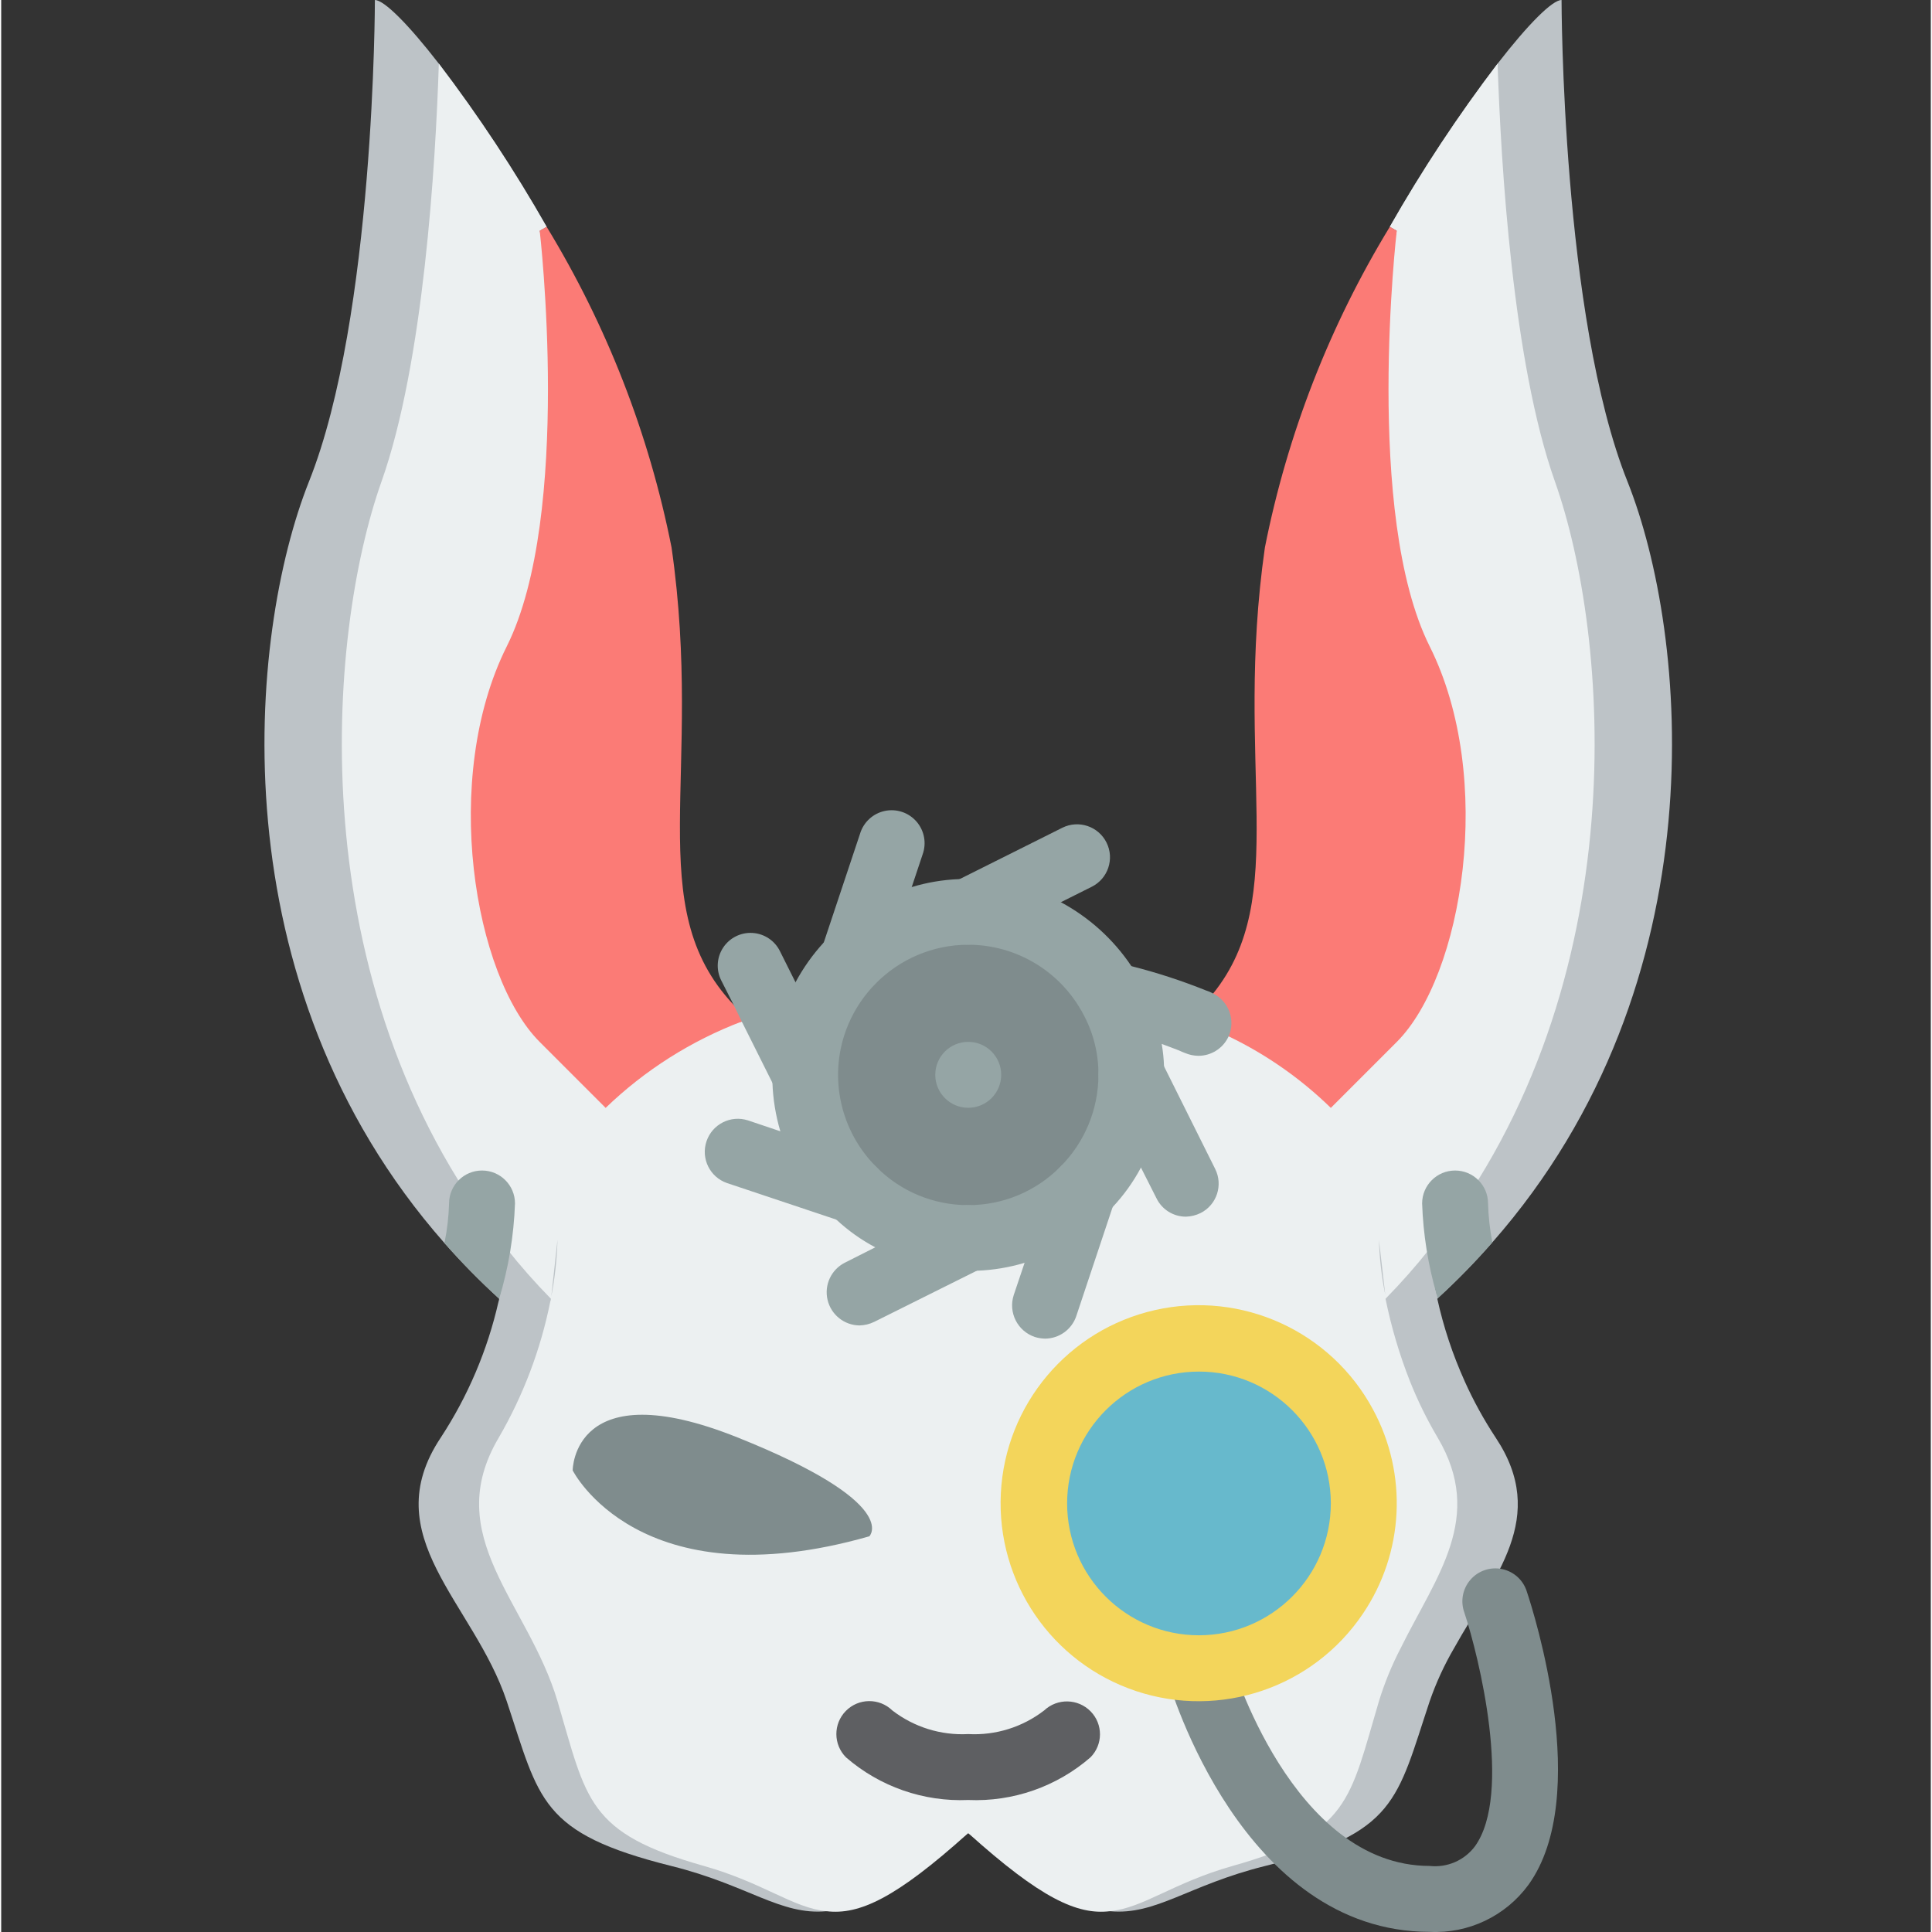 <svg height="508pt" viewBox="-69 0 508 508.627" width="508pt" xmlns="http://www.w3.org/2000/svg"><rect x="-69" y="0" width="508" height="508.627" fill="#333333" stroke="none"/><path d="m316.277 363.605c-3.145-6.961-5.559-14.234-7.203-21.695h.086v-.086l.348-.348c4.949-4.539 9.641-9.348 14.059-14.402 60.227-68.473 51.547-160.195 35.582-200.289-17.359-43.391-17.359-126.785-17.359-126.785-2.43 0-8.762 6.336-16.832 16.75-10.402 13.672-19.883 28.023-28.379 42.953l1.824 1.043s-8.68 74.719 8.676 109.43c17.355 34.711 8.68 86.777-8.676 104.133l-17.355 17.359c-1.824-1.824-3.82-3.645-5.816-5.297-6.461-5.336-13.543-9.883-21.086-13.535-.09.086-.09.258-.176.348-.531 1.059-1.305 1.98-2.254 2.688-1.527 1.367-3.508 2.109-5.555 2.086-1.164-.016-2.312-.25-3.387-.695-.086 0-.172-.086-.258-.086-.484-.156-.949-.359-1.391-.609-1.473-.605-3.035-1.129-4.598-1.734.172.867.262 1.734.348 2.602.172 1.043.172 2.172.258 3.297l13.453 26.988c2.152 4.27.441 9.469-3.82 11.629-1.215.602-2.547.93-3.902.957-1.145 0-2.273-.27-3.301-.781-1.941-.742-3.523-2.203-4.426-4.078l-4.078-8.07c-.871 1.637-1.824 3.23-2.863 4.77-1.387 1.996-2.926 3.883-4.598 5.645l-9.547 28.637c-1.176 3.559-4.496 5.969-8.242 5.988-.352.012-.699-.016-1.043-.09h-.262c-.473-.062-.938-.18-1.387-.348-4.555-1.535-7.031-6.445-5.555-11.02l2.863-8.504c-.598.184-1.203.332-1.82.434-2.465.691-4.996 1.129-7.551 1.301-1.043.176-2.168.262-3.211.348l-2.344 1.215-24.645 12.238c-.676.359-1.41.594-2.168.691-.562.18-1.148.266-1.738.262-4.008-.047-7.469-2.82-8.391-6.719-.926-3.902.926-7.93 4.488-9.77l8.07-4.078c-3.723-1.969-7.164-4.418-10.242-7.289l-28.809-9.633c-4.508-1.57-6.906-6.473-5.383-10.992 1.52-4.523 6.398-6.973 10.934-5.496l.871.258 7.633 2.605c-.25-.738-.453-1.492-.605-2.258-.848-3.438-1.344-6.957-1.477-10.5l-6.766-13.535-1.305-2.605c-10.883 4.195-21.02 10.113-30.023 17.531-2.039 1.617-3.984 3.355-5.816 5.207l-17.355-17.359c-17.355-17.355-26.035-69.422-8.676-104.133 17.355-34.711 8.676-109.43 8.676-109.43l1.824-1.043c-8.5-14.93-17.977-29.281-28.379-42.953-8.07-10.414-14.406-16.75-16.836-16.75 0 0 0 83.395-17.355 126.785-15.965 40.094-24.645 131.992 35.668 200.461 4.477 5.086 9.227 9.926 14.23 14.492l.176.172c-.02.27-.078.535-.176.781-2.891 12.727-8.035 24.836-15.188 35.754-17.355 26.035 8.68 43.391 17.359 69.426 8.676 26.031 8.676 34.711 43.387 43.387 20.223 5.035 28.637 13.02 40.789 11.891 8.676-.695 19.176-6.074 37.312-20.566 18.137 14.492 28.641 19.871 37.316 20.566 12.148 1.129 20.566-6.855 40.785-11.891 34.715-8.676 34.715-17.355 43.391-43.387 1.68-4.859 3.828-9.535 6.422-13.973 10.586-19.004 24.992-34.363 10.934-55.453-3.109-4.719-5.84-9.684-8.156-14.84zm-252.441-35.23.262-1.996s0 .781-.09 2.254c-.309 4.293-.918 8.555-1.82 12.758zm243.504 0 1.562 12.41c-.844-4.008-1.422-8.066-1.738-12.152v-.086c-.086-1.387-.086-2.168-.086-2.168zm0 0" fill="#bdc3c7"/><path d="m81.453 269.016c-17.355-17.355-26.035-64.129-8.68-98.84 17.355-34.711 0-109.43 0-109.43l1.824-1.043c-8.5-14.93-17.977-29.281-28.379-42.953-.867 26.641-3.992 78.707-15.098 110.035-14.234 40.094-21.957 131.992 31.762 200.461.289.398.609.773.953 1.129 0 .086.086.172.172.258 3.664 4.633 7.574 9.066 11.715 13.277-.016.27-.074.535-.172.781-2.527 12.578-7.102 24.656-13.539 35.754-15.445 26.035 7.727 43.391 15.449 69.426 7.723 26.031 7.723 34.711 38.617 43.387 15.621 4.426 23.344 11.023 32.195 11.891 8.59 1.043 18.223-3.383 37.312-20.566 19.094 17.184 28.727 21.609 37.316 20.566 8.852-.867 16.574-7.465 32.195-11.891 30.895-8.676 30.895-17.355 38.617-43.387 1.48-4.824 3.398-9.5 5.727-13.973 9.375-19.004 22.215-34.363 9.719-55.453-2.809-4.75-5.246-9.711-7.289-14.84-2.77-7.027-4.918-14.289-6.422-21.695h.09v-.086c4.105-4.184 7.988-8.59 11.625-13.191v-.086c.09-.086.176-.086.176-.172l1.039-1.301c53.633-68.473 45.906-160.195 31.676-200.289-11.105-31.328-14.23-83.395-15.098-110.035-10.402 13.672-19.883 28.023-28.379 42.953l1.824 1.043s-17.355 74.719 0 109.43c17.355 34.711 8.676 81.484-8.68 98.84zm-5.641 72.375 1.648-15.012c-.141 5.039-.691 10.062-1.648 15.012zm217.902-15.012 1.648 14.406c-.957-4.746-1.508-9.566-1.648-14.406zm0 0" fill="#ecf0f1"/><path d="m298.402 274.309-17.355 17.359c-7.891-7.695-16.977-14.055-26.902-18.832-2.691-1.301-5.293-2.516-7.984-3.559l2.516-6.074c.52-.52.953-1.129 1.391-1.648 20.566-25.602 5.379-59.793 13.621-117.414 5.918-29.859 17.051-58.441 32.891-84.438l1.824 1.043s-8.68 74.719 8.676 109.43c17.355 34.711 8.68 86.777-8.676 104.133zm0 0" fill="#fb7b76"/><path d="m126.145 268.844c-.09 0-.09.086-.176.086-13.355 5.082-25.547 12.816-35.84 22.738l-17.355-17.359c-17.355-17.355-26.035-69.422-8.676-104.133 17.355-34.711 8.676-109.43 8.676-109.43l1.824-1.043c15.84 25.996 26.973 54.578 32.887 84.438 8.594 59.879-8.156 94.418 16.316 120.363.324.398.672.773 1.039 1.129zm0 0" fill="#fb7b76"/><path d="m254.145 272.836c-.09.086-.09.258-.176.348-1.492 2.934-4.516 4.781-7.809 4.773-1.164-.016-2.312-.25-3.387-.695-.562-.199-1.109-.434-1.648-.695-1.473-.605-3.035-1.129-4.598-1.734-1.734-.609-3.473-1.129-5.207-1.738-3.383-.953-6.855-1.906-10.328-2.773-2.168-.484-4.066-1.793-5.293-3.645-.109-.281-.258-.543-.434-.781-.922-1.855-1.168-3.973-.695-5.988.742-3.516 3.637-6.168 7.203-6.598 1.07-.156 2.164-.098 3.211.176 1.215.258 2.43.52 3.559.867 6.703 1.695 13.285 3.84 19.699 6.422.637.191 1.246.453 1.824.781 4.148 2.07 5.941 7.035 4.078 11.281zm0 0" fill="#95a5a5"/><path d="m151.309 282.988c-.016 3.266-1.859 6.25-4.773 7.723-1.215.602-2.547.93-3.902.957-1.055.027-2.102-.211-3.039-.695-2.07-.684-3.766-2.191-4.688-4.164l-.867-1.738-8.07-16.141-2.168-4.426-3.211-6.336c-1.418-2.762-1.242-6.074.461-8.672s4.672-4.082 7.77-3.883c3.098.195 5.855 2.043 7.215 4.832l4.078 8.156 2.777 5.469 7.465 15.012c.609 1.215.938 2.551.953 3.906zm0 0" fill="#95a5a5"/><path d="m231.582 274.918c-.047-.613-.133-1.223-.262-1.824-1.582-7.254-4.852-14.031-9.547-19.785-4.621-5.652-10.508-10.141-17.18-13.102h-.09c-5.941-2.695-12.391-4.086-18.918-4.078-2.707-.008-5.41.254-8.07.781h-.086c-1.465.223-2.914.543-4.34.953-1.473.434-2.949.953-4.25 1.477h-.086c-8.672 3.289-16.145 9.129-21.438 16.746-.605.867-1.125 1.738-1.648 2.605-.293.414-.551.848-.781 1.301-.266.414-.496.852-.691 1.301-.523.883-.961 1.812-1.305 2.777-2.734 5.93-4.129 12.391-4.078 18.918.012 2.676.246 5.348.695 7.984h.086c.422 3.004 1.211 5.949 2.344 8.766h.086c3.293 8.695 9.129 16.195 16.75 21.52 2.441 1.742 5.059 3.227 7.809 4.426 5.973 2.695 12.453 4.086 19.004 4.078 2.711.008 5.414-.254 8.07-.781 1.496-.223 2.973-.543 4.426-.953.871-.262 1.738-.52 2.52-.781.59-.164 1.172-.367 1.734-.609 8.684-3.352 16.176-9.211 21.52-16.832 1.758-2.512 3.266-5.188 4.516-7.984 2.648-5.926 4.008-12.344 3.992-18.832.004-2.711-.258-5.414-.781-8.07zm0 0" fill="#7f8c8d"/><path d="m185.586 317.266c2.844 0 5.504 1.398 7.113 3.738 1.613 2.34 1.973 5.324.957 7.977 1.496-.223 2.973-.543 4.426-.953.871-.262 1.738-.52 2.52-.781.59-.164 1.172-.367 1.734-.609l5.379-16.051c.453-1.262 1.164-2.414 2.086-3.387-6.395 6.469-15.117 10.098-24.215 10.066zm-7.723-73.414c-1.105-2.16-1.23-4.688-.348-6.941h-.086c-1.465.223-2.914.543-4.34.953-1.473.434-2.949.953-4.25 1.477l-.434 1.301-.609 1.82-.434 1.215-3.906 11.629-.52 1.305c-.086.086-.086.172-.172.258-.262.348-.434.695-.695 1.043-.238.309-.5.598-.781.867-1.219 1.191-2.754 2.008-4.426 2.344-.164.07-.344.098-.52.086h-.348c-.254.07-.52.102-.781.086-.941-.023-1.875-.168-2.777-.434l-.52-.262c-.414-.082-.801-.262-1.129-.52-.086 0-.172-.086-.262-.172-.527-.359-1.023-.766-1.473-1.215l-.348-.348c-.176-.262-.434-.52-.609-.781-.133-.238-.277-.473-.434-.695-.078-.273-.195-.539-.348-.781-.605.867-1.125 1.738-1.648 2.605-.293.414-.551.848-.781 1.301-.266.414-.496.852-.691 1.301-.523.883-.961 1.812-1.305 2.777l7.465 15.012c.609 1.215.938 2.551.953 3.906.051-18.91 15.367-34.227 34.277-34.277-3.301.031-6.32-1.867-7.723-4.859zm53.457 29.242c-1.582-7.254-4.852-14.031-9.547-19.785-3.566.43-6.461 3.082-7.203 6.598-.473 2.016-.227 4.133.695 5.988.176.238.324.5.434.781 2.766 4.957 4.199 10.547 4.168 16.227.016-3.266 1.855-6.25 4.77-7.723 2.16-1.121 4.707-1.219 6.945-.262-.047-.613-.133-1.223-.262-1.824zm-38.008 48.945c1.102 2.156 1.23 4.688.344 6.941 1.496-.223 2.973-.543 4.426-.953.871-.262 1.738-.52 2.52-.781.59-.164 1.172-.367 1.734-.609l5.379-16.051c.453-1.262 1.164-2.414 2.086-3.387-6.395 6.469-15.117 10.098-24.215 10.066 3.281-.027 6.285 1.828 7.727 4.773zm-7.727-73.328c-2.844-.035-5.496-1.453-7.105-3.801-1.605-2.352-1.965-5.336-.965-8h-.086c-1.465.223-2.914.543-4.34.953-1.473.434-2.949.953-4.25 1.477l-.434 1.301-.609 1.82-.434 1.215-3.906 11.629-.52 1.305c-.086.086-.086.172-.172.258-.262.348-.434.695-.695 1.043-.238.309-.5.598-.781.867-1.219 1.191-2.754 2.008-4.426 2.344-.164.07-.344.098-.52.086h-.348c-.254.07-.52.102-.781.086-.941-.023-1.875-.168-2.777-.434l-.52-.262c-.414-.082-.801-.262-1.129-.52-.086 0-.172-.086-.262-.172-.527-.359-1.023-.766-1.473-1.215l-.348-.348c-.176-.262-.434-.52-.609-.781-.164-.219-.309-.453-.434-.695-.086-.258-.258-.52-.348-.781-.605.867-1.125 1.738-1.648 2.605-.293.414-.551.848-.781 1.301-.266.414-.496.852-.691 1.301-.523.883-.961 1.812-1.305 2.777l7.465 15.012c.609 1.215.938 2.551.953 3.906.051-18.91 15.367-34.227 34.277-34.277zm-39.051 42c-1.215.602-2.547.93-3.902.957-1.055.027-2.102-.211-3.039-.695.422 3.004 1.211 5.949 2.344 8.766h.086l15.969 5.379c1.258.453 2.414 1.16 3.383 2.082-6.453-6.402-10.078-15.121-10.066-24.211-.016 3.266-1.859 6.25-4.773 7.723zm90.598-9.98c-.066-1.977-.27-3.949-.605-5.898-1.113-7.336-3.84-14.328-7.984-20.48-9.602-14.332-25.703-22.953-42.957-22.996-.781-.016-1.562.012-2.34.086h-.09c-4.207.164-8.379.863-12.406 2.082-8.906 2.664-16.918 7.703-23.172 14.578l-.086.09c-2.883 3.148-5.359 6.648-7.379 10.41-4.07 7.48-6.191 15.871-6.16 24.387-.016.695.016 1.391.086 2.082.156 4.324.855 8.609 2.082 12.758 2.695 8.957 7.797 17.004 14.754 23.258 3.078 2.871 6.52 5.32 10.242 7.289 7.5 4.109 15.918 6.258 24.469 6.246.754.016 1.508-.012 2.258-.086 4.266-.156 8.496-.855 12.582-2.082 8.922-2.676 16.938-7.746 23.172-14.664 2.934-3.129 5.445-6.629 7.461-10.414 4.074-7.48 6.195-15.871 6.164-24.387.012-.754-.016-1.508-.09-2.258zm-51.547 36.535h-.086c-9.02.004-17.672-3.586-24.039-9.98-.047 0-.086-.039-.086-.086-9.426-9.41-12.543-23.438-7.984-35.953 4.555-12.52 15.957-21.258 29.23-22.406 13.273-1.148 26.008 5.504 32.645 17.055.176.238.324.5.434.781 2.766 4.957 4.199 10.547 4.168 16.227v.086c-.016 9.043-3.602 17.715-9.98 24.125 0 .047-.039.086-.086.086-6.395 6.469-15.117 10.098-24.215 10.066zm-34.277-34.277c-.016 3.266-1.859 6.25-4.773 7.723-1.215.602-2.547.93-3.902.957-1.055.027-2.102-.211-3.039-.695.422 3.004 1.211 5.949 2.344 8.766h.086l15.969 5.379c1.258.453 2.414 1.16 3.383 2.082-6.453-6.402-10.078-15.121-10.066-24.211zm26.555-39.137c-1.105-2.16-1.23-4.688-.348-6.941h-.086c-1.465.223-2.914.543-4.34.953-1.473.434-2.949.953-4.25 1.477l-.434 1.301-.609 1.82-.434 1.215-3.906 11.629-.52 1.305c-.086.086-.086.172-.172.258-.262.348-.434.695-.695 1.043-.238.309-.5.598-.781.867-1.219 1.191-2.754 2.008-4.426 2.344-.164.07-.344.098-.52.086h-.348c-.254.07-.52.102-.781.086-.941-.023-1.875-.168-2.777-.434l-.52-.262c-.414-.082-.801-.262-1.129-.52-.086 0-.172-.086-.262-.172-.527-.359-1.023-.766-1.473-1.215l-.348-.348c-.176-.262-.434-.52-.609-.781-.133-.238-.277-.473-.434-.695-.078-.273-.195-.539-.348-.781-.605.867-1.125 1.738-1.648 2.605-.293.414-.551.848-.781 1.301-.266.414-.496.852-.691 1.301-.523.883-.961 1.812-1.305 2.777l7.465 15.012c.609 1.215.938 2.551.953 3.906.051-18.91 15.367-34.227 34.277-34.277-3.301.031-6.32-1.867-7.723-4.859zm-16.402 63.434c2.238 2.328 3.004 5.699 1.996 8.766-.738 2.332-2.445 4.227-4.684 5.207 2.441 1.742 5.059 3.227 7.809 4.426l15.102-7.551c1.188-.582 2.492-.879 3.816-.867-9.02.004-17.672-3.586-24.039-9.98zm24.125 9.98c2.844 0 5.504 1.398 7.113 3.738 1.613 2.34 1.973 5.324.957 7.977 1.496-.223 2.973-.543 4.426-.953.871-.262 1.738-.52 2.52-.781.59-.164 1.172-.367 1.734-.609l5.379-16.051c.453-1.262 1.164-2.414 2.086-3.387-6.395 6.469-15.117 10.098-24.215 10.066zm45.734-44.172c-1.582-7.254-4.852-14.031-9.547-19.785-3.566.43-6.461 3.082-7.203 6.598-.473 2.016-.227 4.133.695 5.988.176.238.324.5.434.781 2.766 4.957 4.199 10.547 4.168 16.227.016-3.266 1.855-6.25 4.77-7.723 2.16-1.121 4.707-1.219 6.945-.262-.047-.613-.133-1.223-.262-1.824zm0 0" fill="#95a5a5"/><path d="m185.598 248.688c-4.027.004-7.531-2.762-8.457-6.68-.926-3.922.965-7.961 4.566-9.762l28.637-14.32c4.285-2.141 9.5-.406 11.645 3.883 2.145 4.285.406 9.5-3.883 11.645l-28.637 14.32c-1.203.602-2.527.914-3.871.914zm0 0" fill="#95a5a5"/><path d="m155.215 261.27c-2.789 0-5.406-1.344-7.039-3.609-1.629-2.262-2.07-5.172-1.191-7.816l10.129-30.375c.914-3.023 3.398-5.312 6.488-5.973 3.09-.66 6.293.406 8.367 2.793 2.074 2.383 2.688 5.707 1.602 8.672l-10.129 30.375c-1.18 3.543-4.492 5.934-8.227 5.934zm0 0" fill="#95a5a5"/><path d="m307.078 508.59c-49.363 0-68.305-64.305-69.094-67.039-.852-2.98-.051-6.191 2.105-8.422 2.152-2.227 5.332-3.141 8.34-2.387 3.008.75 5.387 3.047 6.242 6.031.164.539 16.133 54.461 52.406 54.461 4.605.504 9.141-1.461 11.914-5.172 9.883-13.715 1.078-49.91-2.785-61.508-1.086-2.969-.473-6.289 1.602-8.672 2.07-2.387 5.277-3.453 8.367-2.793 3.086.66 5.574 2.949 6.488 5.973 1.812 5.441 17.23 53.809.406 77.148-6.027 8.234-15.797 12.887-25.992 12.379zm0 0" fill="#7f8c8d"/><path d="m289.723 395.777c0 23.961-19.426 43.387-43.391 43.387-23.961 0-43.387-19.426-43.387-43.387 0-23.965 19.426-43.391 43.387-43.391 23.965 0 43.391 19.426 43.391 43.391zm0 0" fill="#67b9cc"/><path d="m159.555 404.453s8.676-8.676-34.715-26.031c-43.387-17.359-43.387 8.676-43.387 8.676s17.355 34.711 78.102 17.355zm0 0" fill="#7f8c8d"/><path d="m292.152 371.07c-11.078-20.617-34.539-31.324-57.371-26.18s-39.438 24.875-40.609 48.25c-1.168 23.375 13.387 44.664 35.594 52.059s46.617-.918 59.695-20.324c10.867-16.031 11.902-36.773 2.691-53.805zm-45.82 59.445c-19.168 0-34.711-15.543-34.711-34.715 0-19.168 15.543-34.711 34.711-34.711 19.172 0 34.715 15.543 34.715 34.711-.027 19.16-15.555 34.688-34.715 34.715zm0 0" fill="#f3d55b"/><g fill="#95a5a5"><path d="m193.656 328.98c-.734 2.039-2.227 3.719-4.164 4.688l-1.648.867-26.988 13.453c-1.215.598-2.551.926-3.906.953-4.008-.047-7.469-2.82-8.391-6.719-.926-3.902.926-7.93 4.488-9.77l8.07-4.078 5.465-2.691 15.102-7.551c1.188-.582 2.492-.879 3.816-.867h.086c2.844 0 5.504 1.398 7.113 3.738 1.613 2.34 1.973 5.324.957 7.977zm0 0"/><path d="m224.203 316.051-.605 1.738-9.547 28.637c-1.176 3.559-4.496 5.969-8.242 5.988-.914-.02-1.82-.164-2.691-.438-4.555-1.535-7.031-6.445-5.555-11.02l2.863-8.504 1.91-5.816 5.379-16.051c.453-1.262 1.164-2.414 2.086-3.387.047 0 .086-.039.086-.086 2.336-2.285 5.762-3.055 8.852-1.996 2.309.742 4.176 2.453 5.117 4.688.898 1.965 1.02 4.195.348 6.246zm0 0"/><path d="m246.766 319.348c-1.215.602-2.547.93-3.902.957-3.293-.008-6.293-1.895-7.727-4.859l-4.078-8.07-2.688-5.555-7.551-15.012c-.609-1.184-.938-2.492-.953-3.82v-.086c.016-3.266 1.855-6.25 4.77-7.723 4.297-2.023 9.426-.301 11.629 3.902l.867 1.648 13.453 26.988c2.152 4.27.441 9.469-3.82 11.629zm0 0"/><path d="m163.457 316.051c-1.18 3.555-4.496 5.965-8.242 5.988-.941-.023-1.875-.168-2.777-.434l-1.562-.52-28.809-9.633c-4.508-1.57-6.906-6.473-5.383-10.992 1.52-4.523 6.398-6.973 10.934-5.496l8.504 2.863 5.902 1.91 15.969 5.379c1.258.453 2.414 1.16 3.383 2.082 0 .023.012.047.027.062s.039.023.059.023c2.238 2.328 3.004 5.699 1.996 8.766zm0 0"/><path d="m194.266 282.961c0 4.793-3.887 8.68-8.68 8.68-4.793 0-8.676-3.887-8.676-8.68 0-4.793 3.883-8.676 8.676-8.676 4.793 0 8.68 3.883 8.68 8.676zm0 0"/></g><path d="m185.586 473.875c-11.762.508-23.273-3.504-32.168-11.219-3.375-3.371-3.395-8.836-.047-12.23 3.352-3.398 8.816-3.453 12.234-.125 5.703 4.395 12.793 6.602 19.98 6.219 7.199.391 14.297-1.824 20-6.23 3.469-3.25 8.895-3.137 12.223.254 3.305 3.371 3.281 8.773-.051 12.113-8.898 7.715-20.406 11.727-32.172 11.219zm0 0" fill="#5e5f62"/><path d="m66.266 316.832c-.305 8.504-1.703 16.934-4.164 25.078-5.062-4.625-9.871-9.52-14.406-14.664.707-3.43 1.113-6.914 1.215-10.414 0-4.793 3.883-8.676 8.676-8.676 4.793 0 8.68 3.883 8.68 8.676zm0 0" fill="#95a5a5"/><path d="m323.566 327.074c-4.531 5.172-9.34 10.098-14.406 14.75-.066-.352-.152-.699-.258-1.039-2.254-7.797-3.539-15.844-3.82-23.953 0-4.793 3.887-8.676 8.68-8.676s8.676 3.883 8.676 8.676c.098 3.438.473 6.863 1.129 10.242zm0 0" fill="#95a5a5"/></svg>